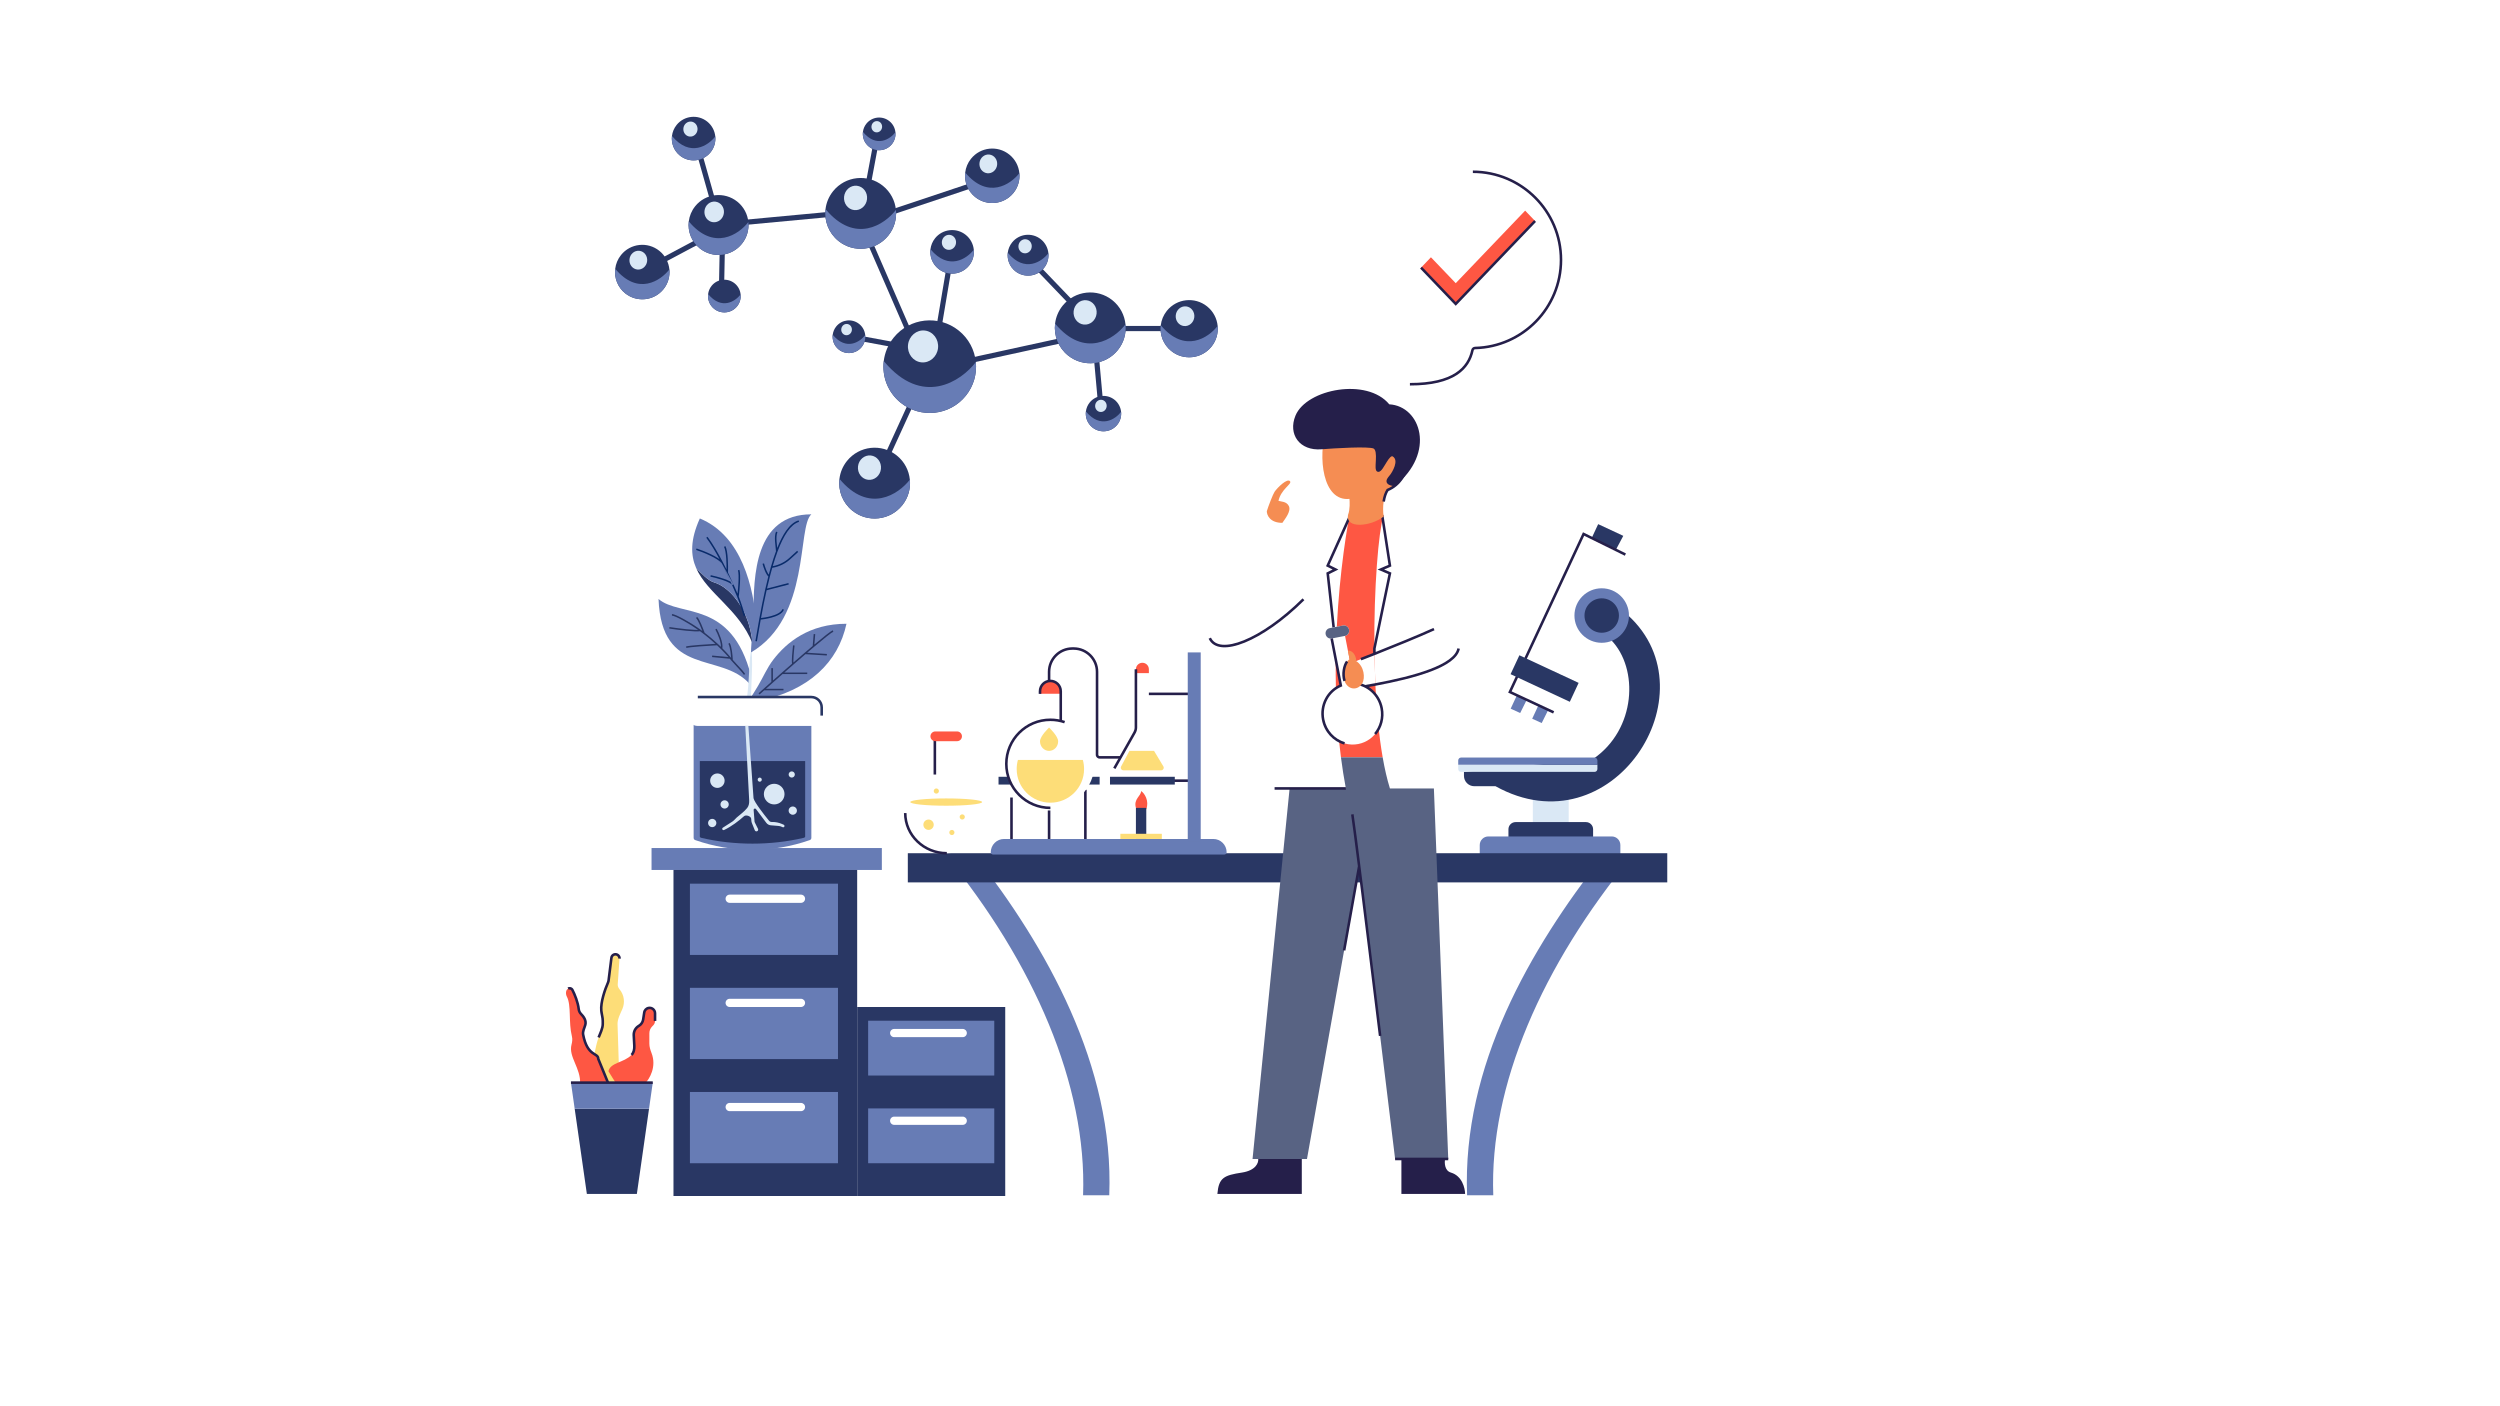 <svg xmlns="http://www.w3.org/2000/svg" xmlns:xlink="http://www.w3.org/1999/xlink" width="1920" zoomAndPan="magnify" viewBox="0 0 1440 810" height="1080" preserveAspectRatio="xMidYMid meet" version="1.0"><defs><clipPath id="d5c613eed6"><path d="M 544 492 L 640 492 L 640 688.906 L 544 688.906 Z M 544 492 " clip-rule="nonzero"/></clipPath><clipPath id="5298064bed"><path d="M 844 493 L 940 493 L 940 688.906 L 844 688.906 Z M 844 493 " clip-rule="nonzero"/></clipPath><clipPath id="343e2037f8"><path d="M 387 501 L 494 501 L 494 688.906 L 387 688.906 Z M 387 501 " clip-rule="nonzero"/></clipPath><clipPath id="2e9741eb27"><path d="M 493 580 L 580 580 L 580 688.906 L 493 688.906 Z M 493 580 " clip-rule="nonzero"/></clipPath></defs><rect x="-144" width="1728" fill="#ffffff" y="-81" height="972" fill-opacity="1"/><rect x="-144" width="1728" fill="#ffffff" y="-81" height="972" fill-opacity="1"/><path fill="#293764" d="M 916.105 311.426 L 930.094 317.879 L 935.012 308.652 L 920.547 301.906 Z M 916.105 311.426 " fill-opacity="1" fill-rule="nonzero"/><path fill="#ffffff" d="M 912.145 307.586 L 936.219 319.438 L 894.895 410.32 L 869.695 398.59 Z M 912.145 307.586 " fill-opacity="1" fill-rule="nonzero"/><path fill="#dae8f5" d="M 882.91 455.348 L 903.574 455.348 L 903.574 475.18 L 882.91 475.18 Z M 882.91 455.348 " fill-opacity="1" fill-rule="nonzero"/><path fill="#293764" d="M 868.863 477.656 C 868.863 475.375 870.711 473.523 872.996 473.523 L 913.492 473.523 C 915.773 473.523 917.625 475.375 917.625 477.656 L 917.625 486.746 L 868.863 486.746 Z M 868.863 477.656 " fill-opacity="1" fill-rule="nonzero"/><path fill="#293764" d="M 843.242 446.898 L 843.242 444.609 L 917.625 437.172 C 942.422 420.234 944.074 385.121 927.957 368.598 L 937.875 354.551 C 987.051 399.578 928.371 490.051 861.422 452.867 L 849.211 452.867 C 845.914 452.867 843.242 450.199 843.242 446.898 Z M 843.242 446.898 " fill-opacity="1" fill-rule="nonzero"/><path fill="#677cb5" d="M 852.332 486.746 C 852.332 484.008 854.551 481.789 857.293 481.789 L 928.367 481.789 C 931.109 481.789 933.328 484.008 933.328 486.746 L 933.328 492.531 L 852.332 492.531 Z M 852.332 486.746 " fill-opacity="1" fill-rule="nonzero"/><path fill="#dae8f5" d="M 841.59 444.609 L 918.449 444.609 C 919.363 444.609 920.105 443.871 920.105 442.957 L 920.105 440.477 L 839.934 440.477 L 839.934 442.957 C 839.934 443.871 840.676 444.609 841.59 444.609 Z M 841.59 444.609 " fill-opacity="1" fill-rule="nonzero"/><path fill="#677cb5" d="M 938.285 354.551 C 938.285 363.223 931.254 370.25 922.582 370.25 C 913.91 370.25 906.879 363.223 906.879 354.551 C 906.879 345.883 913.91 338.855 922.582 338.855 C 931.254 338.855 938.285 345.883 938.285 354.551 Z M 938.285 354.551 " fill-opacity="1" fill-rule="nonzero"/><path fill="#293764" d="M 932.504 354.551 C 932.504 360.027 928.062 364.465 922.582 364.465 C 917.105 364.465 912.664 360.027 912.664 354.551 C 912.664 349.074 917.105 344.637 922.582 344.637 C 928.062 344.637 932.504 349.074 932.504 354.551 Z M 932.504 354.551 " fill-opacity="1" fill-rule="nonzero"/><path fill="#677cb5" d="M 870.145 408.195 L 875.625 410.695 L 879.398 403.117 L 873.742 400.477 Z M 870.145 408.195 " fill-opacity="1" fill-rule="nonzero"/><path fill="#677cb5" d="M 882.543 413.977 L 888.02 416.477 L 891.797 408.898 L 886.141 406.262 Z M 882.543 413.977 " fill-opacity="1" fill-rule="nonzero"/><path fill="#677cb5" d="M 918.449 436.348 L 841.59 436.348 C 840.676 436.348 839.934 437.086 839.934 438 L 839.934 440.477 L 920.105 440.477 L 920.105 438 C 920.105 437.086 919.363 436.348 918.449 436.348 Z M 918.449 436.348 " fill-opacity="1" fill-rule="nonzero"/><path fill="#251f4a" d="M 911.789 306.578 L 936.551 318.77 L 935.891 320.109 L 912.5 308.59 L 870.688 398.23 L 895.211 409.645 L 894.582 410.996 L 868.703 398.953 Z M 911.789 306.578 " fill-opacity="1" fill-rule="evenodd"/><path fill="#293764" d="M 875.168 377.434 L 909.293 393.34 L 904.215 404.234 L 870.09 388.324 Z M 875.168 377.434 " fill-opacity="1" fill-rule="nonzero"/><g clip-path="url(#d5c613eed6)"><path fill="#677cb5" d="M 623.852 688.461 C 626.172 625.102 595.422 554.449 544.367 492.215 L 561.191 492.215 C 602.383 544.918 641.836 613.887 638.934 688.461 Z M 623.852 688.461 " fill-opacity="1" fill-rule="nonzero"/></g><g clip-path="url(#5298064bed)"><path fill="#677cb5" d="M 860.125 688.461 C 857.805 625.102 888.555 555.941 939.605 493.707 L 922.781 493.707 C 881.594 546.41 842.141 613.887 845.043 688.461 Z M 860.125 688.461 " fill-opacity="1" fill-rule="nonzero"/></g><path fill="#293764" d="M 522.902 491.453 L 960.344 491.453 L 960.344 508.258 L 522.902 508.258 Z M 522.902 491.453 " fill-opacity="1" fill-rule="nonzero"/><path fill="#fddd78" d="M 344.809 597.562 C 342.883 602.574 341.109 612.789 340.648 626.211 L 356.855 626.211 L 355.703 589.805 C 355.703 586.75 357.312 583.945 358.508 581.129 C 360.02 577.57 359.648 573.18 356.855 569.832 C 356.184 569.023 355.742 568.023 355.816 566.977 L 356.836 552.164 C 356.93 550.812 355.855 549.66 354.5 549.66 C 353.316 549.66 352.32 550.543 352.172 551.715 L 350.535 564.812 C 350.488 565.176 350.387 565.531 350.238 565.867 C 348.453 569.93 345.895 577.332 346.344 582.141 C 346.527 584.094 347.191 586.031 347.191 587.996 L 347.191 589.859 C 347.191 592.355 345.703 595.234 344.809 597.562 Z M 344.809 597.562 " fill-opacity="1" fill-rule="nonzero"/><path fill="#251f4a" d="M 351.434 551.621 C 351.625 550.074 352.941 548.914 354.5 548.914 C 356.289 548.914 357.707 550.43 357.582 552.219 L 356.094 552.113 C 356.156 551.191 355.426 550.406 354.5 550.406 C 353.695 550.406 353.016 551.008 352.914 551.809 L 351.277 564.906 C 351.223 565.348 351.098 565.77 350.926 566.168 C 350.043 568.172 348.969 571.004 348.176 573.922 C 347.375 576.855 346.875 579.805 347.09 582.07 C 347.164 582.848 347.316 583.621 347.477 584.438 C 347.508 584.598 347.539 584.758 347.57 584.922 C 347.762 585.898 347.941 586.934 347.941 587.996 L 347.941 589.859 C 347.941 591.242 347.531 592.684 347.039 594.031 C 346.789 594.707 346.516 595.379 346.25 596.016 C 346.211 596.102 346.176 596.188 346.141 596.273 C 345.91 596.82 345.695 597.336 345.508 597.828 L 344.113 597.297 C 344.309 596.781 344.535 596.238 344.762 595.695 C 344.801 595.609 344.836 595.523 344.871 595.441 C 345.137 594.805 345.398 594.16 345.637 593.516 C 346.113 592.219 346.449 590.973 346.449 589.859 L 346.449 587.996 C 346.449 587.09 346.293 586.176 346.105 585.203 C 346.078 585.055 346.047 584.902 346.016 584.75 C 345.855 583.93 345.684 583.07 345.602 582.211 C 345.363 579.668 345.922 576.512 346.734 573.527 C 347.551 570.527 348.652 567.625 349.559 565.57 C 349.68 565.293 349.758 565.008 349.793 564.723 Z M 351.434 551.621 " fill-opacity="1" fill-rule="evenodd"/><path fill="#293764" d="M 338.031 687.711 L 366.828 687.711 L 373.84 638.641 L 331.016 638.641 Z M 338.031 687.711 " fill-opacity="1" fill-rule="nonzero"/><path fill="#fe5743" d="M 329.188 601.727 C 327.332 608.707 334.691 615.418 334.102 624.25 L 350.465 624.25 L 344.574 609.855 C 344.574 606.199 338.336 608.781 335.891 595.965 C 335.52 594.027 336.625 592.164 337.148 590.266 C 337.781 587.969 336.316 585.684 334.762 584.148 C 333.988 583.387 333.469 582.383 333.348 581.305 C 332.91 577.336 331.113 572.969 329.727 570.227 C 329.266 569.316 328.16 568.988 327.25 569.445 C 325.797 570.172 325.727 572.574 326.488 574.008 C 329.184 579.059 327.371 588.781 329.422 596.957 C 329.816 598.52 329.605 600.172 329.188 601.727 Z M 329.188 601.727 " fill-opacity="1" fill-rule="nonzero"/><path fill="#251f4a" d="M 326.914 568.777 C 328.168 568.148 329.734 568.59 330.391 569.887 C 331.793 572.66 333.637 577.121 334.09 581.223 C 334.191 582.117 334.625 582.965 335.285 583.617 C 336.875 585.188 338.617 587.746 337.867 590.461 C 337.727 590.969 337.551 591.465 337.379 591.938 C 337.355 592.004 337.332 592.066 337.312 592.133 C 337.16 592.543 337.02 592.93 336.898 593.324 C 336.613 594.227 336.473 595.035 336.625 595.824 C 337.82 602.09 339.91 604.469 341.602 605.75 C 342.039 606.082 342.461 606.348 342.863 606.598 C 342.906 606.625 342.949 606.648 342.988 606.676 C 343.344 606.891 343.703 607.113 344.012 607.352 C 344.367 607.617 344.707 607.938 344.949 608.359 C 345.176 608.754 345.297 609.195 345.32 609.699 L 351.156 623.965 L 349.773 624.531 L 343.828 610 L 343.828 609.855 C 343.828 609.512 343.758 609.281 343.656 609.105 C 343.547 608.922 343.379 608.742 343.109 608.539 C 342.863 608.352 342.566 608.168 342.199 607.941 C 342.16 607.918 342.121 607.891 342.078 607.867 C 341.668 607.613 341.195 607.316 340.699 606.941 C 338.66 605.395 336.41 602.656 335.156 596.105 C 334.938 594.957 335.164 593.867 335.473 592.879 C 335.605 592.449 335.762 592.027 335.91 591.617 C 335.934 591.555 335.953 591.492 335.977 591.43 C 336.148 590.957 336.305 590.512 336.43 590.066 C 336.945 588.191 335.758 586.184 334.238 584.68 C 333.355 583.809 332.746 582.652 332.605 581.387 C 332.184 577.547 330.434 573.273 329.059 570.562 C 328.797 570.043 328.148 569.828 327.582 570.109 Z M 326.914 568.777 " fill-opacity="1" fill-rule="evenodd"/><path fill="#fe5743" d="M 375.273 606.523 C 378.352 614.422 374.168 621.488 371.41 624.25 L 358.676 630.254 L 350.465 617.051 C 351.605 611.914 359.227 612.254 363.762 607.645 C 365.117 606.262 365.465 604.25 365.363 602.32 L 365.047 596.309 C 364.934 594.172 365.992 592.141 367.809 591.004 L 368.121 590.809 C 369.375 590.023 370.23 588.73 370.457 587.262 L 371.086 583.18 C 371.281 581.906 372.238 580.883 373.496 580.602 C 375.449 580.168 377.301 581.656 377.301 583.652 L 377.301 588.043 C 377.301 589.02 376.91 589.961 376.219 590.652 L 375.664 591.207 C 374.617 592.254 374.027 593.676 374.027 595.156 L 374.027 601.121 C 374.027 602.984 374.598 604.785 375.273 606.523 Z M 375.273 606.523 " fill-opacity="1" fill-rule="nonzero"/><path fill="#251f4a" d="M 373.332 579.875 C 375.754 579.336 378.047 581.176 378.047 583.652 L 378.047 588.043 L 376.555 588.043 L 376.555 583.652 C 376.555 582.133 375.145 581 373.656 581.332 C 372.699 581.543 371.973 582.324 371.82 583.293 L 371.191 587.379 C 370.934 589.059 369.957 590.543 368.516 591.441 L 368.203 591.637 C 366.617 592.629 365.695 594.402 365.793 596.273 L 366.109 602.281 C 366.215 604.297 365.863 606.566 364.293 608.168 L 363.227 607.121 C 364.367 605.961 364.715 604.207 364.617 602.359 L 364.301 596.348 C 364.176 593.938 365.367 591.648 367.414 590.371 L 367.723 590.176 L 368.121 590.809 L 367.723 590.176 C 368.797 589.508 369.523 588.402 369.719 587.152 L 370.348 583.066 C 370.59 581.488 371.777 580.219 373.332 579.875 Z M 373.332 579.875 " fill-opacity="1" fill-rule="evenodd"/><path fill="#677cb5" d="M 375.992 623.594 L 328.867 623.594 L 331.016 638.641 L 373.84 638.641 Z M 375.992 623.594 " fill-opacity="1" fill-rule="nonzero"/><path fill="#251f4a" d="M 328.867 622.848 L 375.992 622.848 L 375.992 624.34 L 328.867 624.34 Z M 328.867 622.848 " fill-opacity="1" fill-rule="evenodd"/><path fill="#677cb5" d="M 375.289 488.469 L 507.945 488.469 L 507.945 501.098 L 375.289 501.098 Z M 375.289 488.469 " fill-opacity="1" fill-rule="nonzero"/><g clip-path="url(#343e2037f8)"><path fill="#293764" d="M 387.922 688.965 L 493.73 688.965 L 493.73 501.098 L 387.922 501.098 Z M 387.922 688.965 " fill-opacity="1" fill-rule="nonzero"/></g><g clip-path="url(#2e9741eb27)"><path fill="#293764" d="M 493.73 580.035 L 579.012 580.035 L 579.012 688.965 L 493.73 688.965 Z M 493.73 580.035 " fill-opacity="1" fill-rule="nonzero"/></g><path fill="#677cb5" d="M 500.047 638.449 L 572.695 638.449 L 572.695 670.02 L 500.047 670.02 Z M 500.047 638.449 " fill-opacity="1" fill-rule="nonzero"/><path fill="#ffffff" d="M 556.902 645.551 C 556.902 646.863 555.84 647.922 554.531 647.922 L 515.051 647.922 C 513.742 647.922 512.684 646.863 512.684 645.551 C 512.684 644.246 513.742 643.184 515.051 643.184 L 554.531 643.184 C 555.84 643.184 556.902 644.246 556.902 645.551 Z M 556.902 645.551 " fill-opacity="1" fill-rule="nonzero"/><path fill="#677cb5" d="M 500.047 587.93 L 572.695 587.93 L 572.695 619.504 L 500.047 619.504 Z M 500.047 587.93 " fill-opacity="1" fill-rule="nonzero"/><path fill="#ffffff" d="M 556.902 595.035 C 556.902 596.34 555.84 597.402 554.531 597.402 L 515.051 597.402 C 513.742 597.402 512.684 596.34 512.684 595.035 C 512.684 593.727 513.742 592.664 515.051 592.664 L 554.531 592.664 C 555.84 592.664 556.902 593.727 556.902 595.035 Z M 556.902 595.035 " fill-opacity="1" fill-rule="nonzero"/><path fill="#677cb5" d="M 397.398 550.039 L 482.676 550.039 L 482.676 508.992 L 397.398 508.992 Z M 397.398 550.039 " fill-opacity="1" fill-rule="nonzero"/><path fill="#677cb5" d="M 397.398 610.031 L 482.676 610.031 L 482.676 568.988 L 397.398 568.988 Z M 397.398 610.031 " fill-opacity="1" fill-rule="nonzero"/><path fill="#677cb5" d="M 397.398 670.02 L 482.676 670.02 L 482.676 628.977 L 397.398 628.977 Z M 397.398 670.02 " fill-opacity="1" fill-rule="nonzero"/><path fill="#ffffff" d="M 417.93 637.66 C 417.93 638.965 418.988 640.027 420.297 640.027 L 461.355 640.027 C 462.664 640.027 463.727 638.965 463.727 637.66 C 463.727 636.352 462.664 635.289 461.355 635.289 L 420.297 635.289 C 418.988 635.289 417.93 636.352 417.93 637.66 Z M 417.93 637.66 " fill-opacity="1" fill-rule="nonzero"/><path fill="#ffffff" d="M 417.93 577.668 C 417.93 578.973 418.988 580.035 420.297 580.035 L 461.355 580.035 C 462.664 580.035 463.727 578.973 463.727 577.668 C 463.727 576.359 462.664 575.297 461.355 575.297 L 420.297 575.297 C 418.988 575.297 417.93 576.359 417.93 577.668 Z M 417.93 577.668 " fill-opacity="1" fill-rule="nonzero"/><path fill="#ffffff" d="M 417.93 517.676 C 417.93 518.984 418.988 520.043 420.297 520.043 L 461.355 520.043 C 462.664 520.043 463.727 518.984 463.727 517.676 C 463.727 516.367 462.664 515.309 461.355 515.309 L 420.297 515.309 C 418.988 515.309 417.93 516.367 417.93 517.676 Z M 417.93 517.676 " fill-opacity="1" fill-rule="nonzero"/><path fill="#251f4a" d="M 687.129 400.414 L 660.258 400.414 L 660.258 398.922 L 687.129 398.922 Z M 684.891 450.414 L 675.188 450.414 L 675.188 448.918 L 684.891 448.918 Z M 684.891 450.414 " fill-opacity="1" fill-rule="evenodd"/><path fill="#ffffff" d="M 654.285 418.996 L 654.285 385.492 C 654.285 383.43 655.953 381.758 658.016 381.758 C 660.078 381.758 661.75 383.43 661.75 385.492 L 661.75 418.996 C 661.75 420.023 662.016 421.035 662.52 421.93 L 674.18 442.578 C 675.328 444.566 673.891 447.055 671.594 447.055 L 644.441 447.055 C 642.141 447.055 640.703 444.566 641.855 442.578 L 653.512 421.93 C 654.02 421.035 654.285 420.023 654.285 418.996 Z M 654.285 418.996 " fill-opacity="1" fill-rule="nonzero"/><path fill="#fe5743" d="M 654.285 385.492 L 654.285 387.73 L 661.75 387.73 L 661.75 385.492 C 661.75 383.43 660.078 381.758 658.016 381.758 C 655.953 381.758 654.285 383.43 654.285 385.492 Z M 654.285 385.492 " fill-opacity="1" fill-rule="nonzero"/><path fill="#fe5743" d="M 599.043 398.176 L 599.043 399.668 L 610.988 399.668 L 610.988 398.176 C 610.988 394.879 608.312 392.207 605.016 392.207 C 601.719 392.207 599.043 394.879 599.043 398.176 Z M 599.043 398.176 " fill-opacity="1" fill-rule="nonzero"/><path fill="#ffffff" d="M 599.043 399.668 L 599.043 416.086 L 610.988 416.086 L 610.988 399.668 Z M 599.043 399.668 " fill-opacity="1" fill-rule="nonzero"/><path fill="#251f4a" d="M 624.426 486.23 L 624.426 454.891 L 625.918 454.891 L 625.918 486.23 Z M 581.875 486.23 L 581.875 459.367 L 583.367 459.367 L 583.367 486.23 Z M 603.523 483.992 L 603.523 466.828 L 605.016 466.828 L 605.016 483.992 Z M 603.523 483.992 " fill-opacity="1" fill-rule="evenodd"/><path fill="#fe5743" d="M 657.273 455.637 C 657.273 458.621 652.793 460.113 654.285 465.336 L 660.258 466.082 C 662.047 461.309 659.262 456.879 657.273 455.637 Z M 657.273 455.637 " fill-opacity="1" fill-rule="nonzero"/><path fill="#fddd78" d="M 664.734 432.504 L 650.551 432.504 L 645.75 441.5 C 645.219 442.496 645.941 443.695 647.066 443.695 L 668.816 443.695 C 669.977 443.695 670.695 442.43 670.098 441.438 Z M 664.734 432.504 " fill-opacity="1" fill-rule="nonzero"/><path fill="#677cb5" d="M 570.68 490.922 C 570.68 486.684 574.117 483.246 578.355 483.246 L 698.859 483.246 C 703.102 483.246 706.539 486.684 706.539 490.922 C 706.539 491.629 705.965 492.199 705.258 492.199 L 571.957 492.199 C 571.25 492.199 570.68 491.629 570.68 490.922 Z M 570.68 490.922 " fill-opacity="1" fill-rule="nonzero"/><path fill="#677cb5" d="M 684.145 375.789 L 691.609 375.789 L 691.609 484.738 L 684.145 484.738 Z M 684.145 375.789 " fill-opacity="1" fill-rule="nonzero"/><path fill="#293764" d="M 575.156 447.426 L 633.383 447.426 L 633.383 451.906 L 575.156 451.906 Z M 575.156 447.426 " fill-opacity="1" fill-rule="nonzero"/><path fill="#293764" d="M 676.68 447.426 L 639.355 447.426 L 639.355 451.906 L 676.68 451.906 Z M 676.68 447.426 " fill-opacity="1" fill-rule="nonzero"/><path fill="#293764" d="M 654.285 465.336 L 660.258 465.336 L 660.258 483.246 L 654.285 483.246 Z M 654.285 465.336 " fill-opacity="1" fill-rule="nonzero"/><path fill="#fddd78" d="M 645.328 480.262 L 669.215 480.262 L 669.215 483.246 L 645.328 483.246 Z M 645.328 480.262 " fill-opacity="1" fill-rule="nonzero"/><path fill="#251f4a" d="M 598.297 398.176 C 598.297 394.469 601.305 391.461 605.016 391.461 C 608.727 391.461 611.734 394.469 611.734 398.176 L 611.734 416.086 L 610.242 416.086 L 610.242 398.176 C 610.242 395.293 607.902 392.953 605.016 392.953 C 602.129 392.953 599.793 395.293 599.793 398.176 L 599.793 399.668 L 598.297 399.668 Z M 598.297 398.176 " fill-opacity="1" fill-rule="evenodd"/><path fill="#ffffff" d="M 630.398 439.965 C 630.398 453.977 619.035 465.336 605.016 465.336 C 591 465.336 579.637 453.977 579.637 439.965 C 579.637 425.953 591 414.594 605.016 414.594 C 619.035 414.594 630.398 425.953 630.398 439.965 Z M 630.398 439.965 " fill-opacity="1" fill-rule="nonzero"/><path fill="#251f4a" d="M 605.016 415.34 C 591.41 415.34 580.383 426.363 580.383 439.965 C 580.383 453.566 591.41 464.59 605.016 464.59 L 605.016 466.082 C 590.586 466.082 578.891 454.391 578.891 439.965 C 578.891 425.539 590.586 413.848 605.016 413.848 C 607.973 413.848 610.816 414.34 613.469 415.242 L 612.984 416.656 C 610.488 415.805 607.809 415.34 605.016 415.34 Z M 605.016 415.34 " fill-opacity="1" fill-rule="evenodd"/><path fill="#fddd78" d="M 605.016 462.352 C 615.734 462.352 624.426 453.664 624.426 442.949 C 624.426 441.141 624.176 439.391 623.715 437.727 L 586.32 437.727 C 585.855 439.391 585.609 441.141 585.609 442.949 C 585.609 453.664 594.297 462.352 605.016 462.352 Z M 605.016 462.352 " fill-opacity="1" fill-rule="nonzero"/><path fill="#fddd78" d="M 609.496 427.008 C 609.496 430.043 607.156 432.504 604.27 432.504 C 601.383 432.504 599.043 430.043 599.043 427.008 C 599.043 423.973 604.27 419.07 604.27 419.07 C 604.27 419.07 609.496 423.973 609.496 427.008 Z M 609.496 427.008 " fill-opacity="1" fill-rule="nonzero"/><path fill="#251f4a" d="M 617.707 374.297 C 610.699 374.297 605.016 379.977 605.016 386.984 L 605.016 392.207 L 603.523 392.207 L 603.523 386.984 C 603.523 379.152 609.875 372.805 617.707 372.805 L 618.453 372.805 C 626.285 372.805 632.637 379.152 632.637 386.984 L 632.637 434.742 C 632.637 435.152 632.973 435.488 633.383 435.488 L 645.328 435.488 L 645.328 436.98 L 633.383 436.98 C 632.148 436.98 631.145 435.977 631.145 434.742 L 631.145 386.984 C 631.145 379.977 625.461 374.297 618.453 374.297 Z M 617.707 374.297 " fill-opacity="1" fill-rule="evenodd"/><path fill="#251f4a" d="M 655.031 385.492 L 655.031 418.996 C 655.031 420.152 654.73 421.289 654.164 422.297 L 642.504 442.945 L 641.203 442.211 L 652.863 421.562 C 653.305 420.777 653.539 419.895 653.539 418.996 L 653.539 385.492 Z M 655.031 385.492 " fill-opacity="1" fill-rule="evenodd"/><path fill="#ffffff" d="M 849.641 200.453 C 877.086 199.781 899.133 177.316 899.133 149.703 C 899.133 121.668 876.406 98.938 848.371 98.938 C 820.336 98.938 797.609 121.668 797.609 149.703 C 797.609 172.449 812.566 191.699 833.18 198.156 C 833.613 198.293 833.977 198.617 834.121 199.047 C 837.773 209.828 822.77 216.879 812.113 221.32 C 837.395 221.32 845.91 212.094 848.133 201.711 C 848.285 201 848.91 200.473 849.641 200.453 Z M 849.641 200.453 " fill-opacity="1" fill-rule="nonzero"/><path fill="#251f4a" d="M 898.387 149.703 C 898.387 122.078 875.992 99.684 848.371 99.684 L 848.371 98.191 C 876.816 98.191 899.879 121.254 899.879 149.703 C 899.879 177.723 877.508 200.516 849.656 201.199 C 849.281 201.211 848.945 201.484 848.863 201.867 C 847.715 207.223 844.934 212.309 839.176 216.035 C 833.441 219.746 824.832 222.066 812.113 222.066 L 812.113 220.574 C 824.676 220.574 832.965 218.281 838.363 214.781 C 843.738 211.301 846.324 206.586 847.406 201.555 C 847.629 200.512 848.539 199.734 849.621 199.707 C 876.664 199.047 898.387 176.91 898.387 149.703 Z M 898.387 149.703 " fill-opacity="1" fill-rule="evenodd"/><path fill="#fe5743" d="M 824.223 148.191 L 818.512 154.16 L 838.504 175.055 L 884.203 127.297 L 878.488 121.324 L 838.504 163.113 Z M 824.223 148.191 " fill-opacity="1" fill-rule="nonzero"/><path fill="#251f4a" d="M 838.504 173.977 L 883.664 126.781 L 884.742 127.812 L 838.504 176.133 L 817.973 154.676 L 819.051 153.645 Z M 838.504 173.977 " fill-opacity="1" fill-rule="evenodd"/><path fill="#293764" d="M 411.43 335.504 C 419.758 337.879 431.656 350.367 433.441 370.586 C 425.531 350.812 407.359 341.824 400.973 327.176 C 403.863 330.148 407.863 334.484 411.43 335.504 Z M 411.43 335.504 " fill-opacity="1" fill-rule="nonzero"/><path fill="#677cb5" d="M 487.57 359.285 C 482.812 381.285 466.156 397.938 436.414 403.883 L 432.25 402.098 C 433.414 400.309 435.129 397.586 436.703 394.918 C 439.609 390 441.883 384.598 445.355 380.059 C 453.059 369.988 466.105 359.285 487.57 359.285 Z M 487.57 359.285 " fill-opacity="1" fill-rule="nonzero"/><path fill="#677cb5" d="M 379.309 345.016 C 381.094 390.207 415 375.344 431.652 393.777 L 432.578 389.223 C 421.277 345.223 391.801 355.719 379.309 345.016 Z M 379.309 345.016 " fill-opacity="1" fill-rule="nonzero"/><path fill="#dae8f5" d="M 432.844 403.883 C 431.895 401.98 434.035 383.664 432.844 374.746 C 431.418 375.625 431.656 396.746 429.871 403.289 Z M 432.844 403.883 " fill-opacity="1" fill-rule="nonzero"/><path fill="#677cb5" d="M 435.816 359.883 C 434.035 338.473 427.492 308.742 403.105 298.633 C 397.523 310.984 397.754 319.797 400.969 327.176 C 403.863 330.148 407.859 334.48 411.43 335.5 C 419.758 337.879 431.652 350.367 433.441 370.582 Z M 435.816 359.883 " fill-opacity="1" fill-rule="nonzero"/><path fill="#293764" d="M 476.156 366.609 C 474.199 368.148 471.684 370.227 468.824 372.641 C 467.578 373.691 466.266 374.809 464.906 375.969 L 476.297 376.676 L 476.242 377.57 L 463.93 376.805 C 461.695 378.727 459.352 380.75 456.984 382.812 C 455.246 384.328 453.496 385.859 451.762 387.379 L 464.969 387.379 L 464.969 388.273 L 450.742 388.273 C 448.797 389.988 446.879 391.68 445.039 393.305 C 443.699 394.492 442.402 395.645 441.16 396.746 L 451.285 396.746 L 451.285 397.641 L 440.152 397.641 C 439.23 398.461 438.348 399.254 437.504 400.004 L 436.906 399.336 C 437.789 398.551 438.715 397.723 439.684 396.859 C 441.141 395.562 442.688 394.191 444.293 392.77 L 444.293 384.855 L 445.191 384.855 L 445.191 391.977 C 446.84 390.516 448.547 389.012 450.277 387.492 C 452.234 385.773 454.223 384.031 456.195 382.312 C 456.117 381.883 456.09 381.281 456.094 380.617 C 456.094 379.766 456.145 378.742 456.215 377.676 C 456.363 375.539 456.609 373.211 456.789 371.719 L 457.68 371.828 C 457.496 373.309 457.254 375.621 457.109 377.734 C 457.039 378.793 456.992 379.797 456.988 380.621 C 456.988 381 456.996 381.328 457.016 381.602 C 459.223 379.68 461.398 377.797 463.484 376.008 C 465.09 374.633 466.641 373.309 468.105 372.074 L 468.684 365.195 L 469.578 365.27 L 469.074 371.262 C 471.594 369.141 473.828 367.305 475.602 365.906 C 476.582 365.133 477.43 364.488 478.105 364.008 C 478.773 363.531 479.309 363.188 479.66 363.035 L 480.016 363.859 C 479.762 363.969 479.301 364.254 478.625 364.734 C 477.965 365.207 477.133 365.84 476.156 366.609 Z M 476.156 366.609 " fill-opacity="1" fill-rule="evenodd"/><path fill="#677cb5" d="M 399.535 409.832 L 467.344 409.832 L 467.344 482.633 C 467.344 483.191 466.992 483.688 466.469 483.875 C 445.09 491.371 421.793 491.371 400.41 483.875 C 399.887 483.688 399.535 483.191 399.535 482.633 Z M 399.535 409.832 " fill-opacity="1" fill-rule="nonzero"/><path fill="#ffffff" d="M 395.965 407.473 C 395.965 404.176 398.641 401.504 401.938 401.504 L 467.324 401.504 C 470.621 401.504 473.293 404.176 473.293 407.473 L 473.293 412.184 C 473.293 415.484 470.621 418.152 467.324 418.152 L 401.938 418.152 C 398.641 418.152 395.965 415.484 395.965 412.184 Z M 395.965 407.473 " fill-opacity="1" fill-rule="nonzero"/><path fill="#293764" d="M 467.324 402.25 L 401.938 402.25 L 401.938 400.758 L 467.324 400.758 C 471.031 400.758 474.043 403.766 474.043 407.473 L 474.043 412.184 L 472.547 412.184 L 472.547 407.473 C 472.547 404.59 470.207 402.25 467.324 402.25 Z M 467.324 402.25 " fill-opacity="1" fill-rule="evenodd"/><path fill="#293764" d="M 403.102 438.375 L 463.777 438.375 L 463.777 481.848 C 463.777 482.18 463.461 482.477 462.988 482.586 C 443.859 487.062 423.016 487.062 403.887 482.586 C 403.418 482.477 403.102 482.18 403.102 481.848 Z M 403.102 438.375 " fill-opacity="1" fill-rule="nonzero"/><path fill="#dae8f5" d="M 451.883 457.402 C 451.883 460.688 449.219 463.348 445.93 463.348 C 442.648 463.348 439.984 460.688 439.984 457.402 C 439.984 454.117 442.648 451.457 445.93 451.457 C 449.219 451.457 451.883 454.117 451.883 457.402 Z M 451.883 457.402 " fill-opacity="1" fill-rule="nonzero"/><path fill="#dae8f5" d="M 417.379 449.672 C 417.379 451.969 415.516 453.836 413.215 453.836 C 410.914 453.836 409.051 451.969 409.051 449.672 C 409.051 447.375 410.914 445.508 413.215 445.508 C 415.516 445.508 417.379 447.375 417.379 449.672 Z M 417.379 449.672 " fill-opacity="1" fill-rule="nonzero"/><path fill="#dae8f5" d="M 419.758 463.348 C 419.758 464.664 418.691 465.727 417.379 465.727 C 416.066 465.727 415 464.664 415 463.348 C 415 462.035 416.066 460.969 417.379 460.969 C 418.691 460.969 419.758 462.035 419.758 463.348 Z M 419.758 463.348 " fill-opacity="1" fill-rule="nonzero"/><path fill="#dae8f5" d="M 412.621 474.051 C 412.621 475.363 411.555 476.43 410.242 476.43 C 408.926 476.43 407.859 475.363 407.859 474.051 C 407.859 472.738 408.926 471.672 410.242 471.672 C 411.555 471.672 412.621 472.738 412.621 474.051 Z M 412.621 474.051 " fill-opacity="1" fill-rule="nonzero"/><path fill="#dae8f5" d="M 459.02 466.918 C 459.02 468.23 457.953 469.293 456.641 469.293 C 455.324 469.293 454.258 468.23 454.258 466.918 C 454.258 465.602 455.324 464.539 456.641 464.539 C 457.953 464.539 459.02 465.602 459.02 466.918 Z M 459.02 466.918 " fill-opacity="1" fill-rule="nonzero"/><path fill="#dae8f5" d="M 457.828 446.105 C 457.828 447.09 457.031 447.887 456.047 447.887 C 455.059 447.887 454.258 447.09 454.258 446.105 C 454.258 445.117 455.059 444.32 456.047 444.32 C 457.031 444.32 457.828 445.117 457.828 446.105 Z M 457.828 446.105 " fill-opacity="1" fill-rule="nonzero"/><path fill="#dae8f5" d="M 438.793 449.078 C 438.793 449.734 438.258 450.266 437.602 450.266 C 436.945 450.266 436.414 449.734 436.414 449.078 C 436.414 448.418 436.945 447.887 437.602 447.887 C 438.258 447.887 438.793 448.418 438.793 449.078 Z M 438.793 449.078 " fill-opacity="1" fill-rule="nonzero"/><path fill="#dae8f5" d="M 431.527 460.918 L 429.277 418.156 L 431.059 418.156 L 434.035 459.781 C 434.48 462.012 439.844 468.945 442.965 472.746 C 443.336 473.199 443.891 473.457 444.477 473.457 L 444.938 473.457 C 446.77 473.457 448.586 473.828 450.27 474.551 L 451.406 475.035 C 451.691 475.16 451.879 475.445 451.879 475.758 C 451.879 476.34 451.266 476.719 450.746 476.457 L 450.398 476.285 C 449.805 475.988 449.16 475.805 448.5 475.75 L 443.973 475.375 C 442.949 475.289 442.008 474.77 441.395 473.949 L 435.449 466.027 C 435.309 465.84 435.086 465.727 434.848 465.727 C 434.41 465.727 434.062 466.098 434.098 466.535 L 434.613 473.219 C 434.625 473.375 434.664 473.527 434.738 473.672 L 436.609 477.414 C 436.836 477.871 436.691 478.426 436.266 478.711 C 435.73 479.066 435 478.84 434.762 478.242 L 432.992 473.824 C 432.895 473.582 432.832 473.324 432.812 473.059 L 432.691 471.625 C 432.566 470.121 429.68 469.125 428.555 470.137 C 425.68 472.719 421.457 476.004 417.055 478.086 C 416.883 478.168 416.684 478.18 416.5 478.117 C 415.898 477.918 415.797 477.109 416.332 476.766 L 421.859 473.211 C 422.777 472.621 423.535 471.625 424.34 470.891 C 425.812 469.555 428.578 467.652 430.375 465.406 C 431.379 464.16 431.613 462.516 431.527 460.918 Z M 431.527 460.918 " fill-opacity="1" fill-rule="nonzero"/><path fill="#677cb5" d="M 467.344 296.254 C 459.016 303.391 467.078 355.574 432.578 375.789 C 432.578 370.566 434.035 359.883 434.035 353.934 C 434.035 331.797 434.629 296.254 467.344 296.254 Z M 467.344 296.254 " fill-opacity="1" fill-rule="nonzero"/><path fill="#092b6a" d="M 453.535 306.191 C 451.461 309.148 449.57 313.094 447.832 317.754 C 446.871 320.34 445.957 323.145 445.09 326.113 C 448.668 325.461 451.996 323.812 454.688 321.352 L 459.148 317.27 L 459.754 317.93 L 455.289 322.012 C 452.367 324.688 448.727 326.441 444.816 327.066 C 444.359 328.66 443.918 330.301 443.484 331.977 C 442.898 334.258 442.332 336.609 441.789 339.012 L 454.113 335.809 L 454.34 336.672 L 441.566 339.996 C 440.41 345.16 439.344 350.551 438.34 355.984 C 439.422 355.859 441.711 355.543 444.055 354.902 C 445.551 354.496 447.047 353.965 448.262 353.277 C 449.484 352.586 450.352 351.777 450.695 350.844 L 451.535 351.152 C 451.086 352.379 449.996 353.328 448.703 354.059 C 447.398 354.797 445.82 355.352 444.289 355.77 C 441.668 356.48 439.117 356.801 438.172 356.906 C 437.406 361.086 436.68 365.285 435.984 369.426 L 435.102 369.273 C 435.816 365.027 436.566 360.711 437.352 356.414 C 438.402 350.68 439.531 344.98 440.754 339.531 C 441.328 336.973 441.926 334.465 442.547 332.035 C 442.203 331.73 441.887 331.301 441.602 330.832 C 441.238 330.238 440.898 329.531 440.59 328.801 C 439.977 327.344 439.48 325.758 439.207 324.746 L 440.074 324.512 C 440.336 325.5 440.824 327.043 441.418 328.453 C 441.715 329.16 442.035 329.824 442.367 330.367 C 442.52 330.617 442.668 330.832 442.812 331.012 C 443.207 329.488 443.617 327.996 444.035 326.543 C 444.957 323.34 445.93 320.316 446.961 317.531 C 446.914 316.801 446.82 315.957 446.719 315.039 L 446.711 314.961 C 446.602 313.98 446.484 312.93 446.414 311.887 C 446.277 309.824 446.312 307.703 447.008 306.203 L 447.82 306.578 C 447.23 307.852 447.172 309.762 447.309 311.828 C 447.375 312.848 447.488 313.879 447.598 314.863 L 447.609 314.957 C 447.637 315.188 447.66 315.418 447.688 315.645 C 449.246 311.715 450.945 308.328 452.801 305.68 C 454.938 302.637 457.32 300.527 460 299.734 L 460.254 300.594 C 457.852 301.305 455.617 303.23 453.535 306.191 Z M 453.535 306.191 " fill-opacity="1" fill-rule="evenodd"/><path fill="#092b6a" d="M 414.426 322.082 C 411.965 317.484 409.359 313.125 406.809 309.73 L 407.523 309.191 C 410.562 313.234 413.656 318.598 416.484 324.086 C 417.164 325.402 417.828 326.723 418.473 328.039 C 418.484 326.25 418.449 324.051 418.309 321.934 C 418.211 320.465 418.062 319.039 417.852 317.816 C 417.641 316.586 417.367 315.602 417.035 314.98 L 417.824 314.559 C 418.227 315.309 418.52 316.414 418.734 317.664 C 418.953 318.93 419.102 320.387 419.203 321.871 C 419.395 324.793 419.395 327.848 419.336 329.82 C 420.457 332.164 421.516 334.457 422.477 336.605 M 422.484 336.617 C 423.344 338.539 424.129 340.348 424.82 341.969 C 425.02 340.125 425.227 337.816 425.34 335.59 C 425.414 334.102 425.445 332.656 425.402 331.414 C 425.363 330.16 425.25 329.152 425.051 328.516 L 425.906 328.25 C 426.145 329.008 426.258 330.121 426.301 331.387 C 426.34 332.66 426.309 334.133 426.234 335.633 C 426.086 338.578 425.773 341.656 425.527 343.641 C 426.211 345.293 427.086 347.898 427.812 350.168 C 428.195 351.355 428.535 352.441 428.793 353.258 C 429.043 354.059 429.215 354.605 429.266 354.734 L 428.43 355.055 C 428.371 354.906 428.18 354.297 427.906 353.426 C 427.648 352.609 427.32 351.559 426.961 350.441 C 426.211 348.117 425.328 345.477 424.656 343.875 C 423.82 341.895 422.809 339.543 421.664 336.98 C 421.383 336.352 421.09 335.703 420.789 335.047 C 420.68 334.984 420.566 334.922 420.449 334.855 C 419.48 334.332 418.25 333.832 416.945 333.375 C 414.328 332.465 411.344 331.707 409.395 331.293 L 409.211 332.168 C 411.137 332.578 414.078 333.324 416.648 334.223 C 417.938 334.672 419.117 335.152 420.023 335.645 C 420.477 335.887 420.852 336.133 421.137 336.367 C 421.422 336.602 421.59 336.812 421.664 336.98 L 422.484 336.617 C 422.484 336.617 422.48 336.617 422.484 336.617 Z M 415.703 324.523 C 415.227 323.832 414.348 323.082 413.191 322.316 C 412.035 321.551 410.629 320.789 409.152 320.082 C 406.199 318.656 402.988 317.441 400.938 316.762 L 401.219 315.914 C 403.297 316.602 406.547 317.828 409.539 319.273 C 411.039 319.992 412.48 320.773 413.688 321.57 C 413.941 321.738 414.188 321.91 414.426 322.082 M 415.703 324.523 C 416.66 326.383 417.594 328.258 418.48 330.105 C 419.289 331.793 420.062 333.449 420.789 335.047 " fill-opacity="1" fill-rule="evenodd"/><path fill="#293764" d="M 394.02 356.695 C 397.145 358.426 400.73 360.672 403.578 362.742 C 403.895 362.973 404.211 363.203 404.527 363.441 C 404.094 362.289 403.594 361.004 403.07 359.809 C 402.691 358.945 402.309 358.137 401.938 357.461 C 401.559 356.777 401.211 356.262 400.91 355.961 L 401.543 355.328 C 401.938 355.719 402.336 356.328 402.723 357.027 C 403.113 357.734 403.508 358.574 403.891 359.449 C 404.633 361.152 405.336 363.027 405.855 364.449 C 408.359 366.379 410.953 368.559 413.477 370.906 C 414.074 371.461 414.672 372.031 415.262 372.605 C 415.281 372.113 415.242 371.562 415.148 370.961 C 414.996 370 414.715 368.953 414.363 367.914 C 413.66 365.828 412.699 363.801 412.031 362.574 L 412.816 362.145 C 413.508 363.406 414.492 365.484 415.211 367.629 C 415.574 368.699 415.871 369.797 416.031 370.824 C 416.176 371.746 416.215 372.633 416.07 373.406 C 417.789 375.125 419.441 376.91 420.977 378.738 C 421.031 378.801 421.086 378.863 421.137 378.926 C 421.059 377.824 420.934 376.504 420.742 375.223 C 420.605 374.289 420.43 373.383 420.223 372.605 C 420.012 371.82 419.773 371.203 419.516 370.816 L 420.262 370.32 C 420.602 370.828 420.871 371.562 421.09 372.375 C 421.309 373.195 421.488 374.137 421.629 375.09 C 421.902 376.926 422.047 378.84 422.098 380.102 C 422.707 380.84 423.672 381.871 424.723 382.988 C 425.051 383.336 425.387 383.695 425.723 384.055 C 427.16 385.598 428.602 387.195 429.23 388.246 L 428.461 388.707 C 427.891 387.758 426.527 386.234 425.066 384.664 C 424.742 384.316 424.41 383.965 424.09 383.625 C 422.98 382.441 421.93 381.324 421.309 380.551 C 421.016 380.184 420.715 379.816 420.41 379.453 L 410.141 378.477 L 410.227 377.586 L 419.574 378.473 C 418.215 376.902 416.762 375.359 415.266 373.871 C 414.523 373.129 413.766 372.402 413.004 371.691 C 410.391 371.828 406.473 372.07 402.961 372.344 C 401.16 372.488 399.473 372.641 398.125 372.793 C 396.758 372.949 395.789 373.102 395.395 373.23 L 395.113 372.383 C 395.613 372.215 396.684 372.055 398.023 371.902 C 399.387 371.746 401.086 371.594 402.891 371.453 C 406.039 371.203 409.516 370.988 412.086 370.844 C 409.797 368.758 407.465 366.812 405.207 365.078 C 404.535 364.562 403.867 364.062 403.211 363.586 C 402.5 363.711 401.414 363.723 400.148 363.676 C 398.734 363.621 397.039 363.484 395.273 363.309 C 391.746 362.953 387.926 362.43 385.484 362.055 L 385.617 361.172 C 388.051 361.543 391.855 362.062 395.363 362.418 C 397.121 362.594 398.793 362.73 400.184 362.781 C 400.93 362.809 401.578 362.812 402.105 362.793 C 399.465 360.941 396.344 359.004 393.586 357.477 C 392.039 356.617 390.609 355.891 389.449 355.379 C 388.871 355.125 388.363 354.926 387.945 354.793 C 387.52 354.656 387.219 354.598 387.043 354.598 L 387.043 353.703 C 387.363 353.703 387.773 353.797 388.219 353.941 C 388.676 354.086 389.215 354.297 389.812 354.562 C 391.004 355.086 392.457 355.828 394.02 356.695 Z M 394.02 356.695 " fill-opacity="1" fill-rule="evenodd"/><path fill="#ffffff" d="M 545.371 491.453 C 558.605 491.453 569.332 481.09 569.332 468.309 C 569.332 457.586 561.785 448.566 551.543 445.934 L 551.543 425.078 L 538.473 425.078 L 538.473 446.133 C 528.602 448.996 521.41 457.84 521.41 468.309 C 521.41 481.09 532.137 491.453 545.371 491.453 Z M 545.371 491.453 " fill-opacity="1" fill-rule="nonzero"/><path fill="#251f4a" d="M 537.727 446.133 L 537.727 425.078 L 539.219 425.078 L 539.219 446.133 Z M 522.156 468.309 C 522.156 480.656 532.527 490.707 545.371 490.707 L 545.371 492.199 C 531.75 492.199 520.664 481.527 520.664 468.309 Z M 522.156 468.309 " fill-opacity="1" fill-rule="evenodd"/><path fill="#fe5743" d="M 535.934 424.113 C 535.934 422.566 537.188 421.309 538.742 421.309 L 551.277 421.309 C 552.828 421.309 554.086 422.566 554.086 424.113 C 554.086 425.664 552.828 426.922 551.277 426.922 L 538.742 426.922 C 537.188 426.922 535.934 425.664 535.934 424.113 Z M 535.934 424.113 " fill-opacity="1" fill-rule="nonzero"/><path fill="#fddd78" d="M 565.703 461.992 C 565.703 463.156 556.438 464.098 545.008 464.098 C 533.578 464.098 524.312 463.156 524.312 461.992 C 524.312 460.832 533.578 459.891 545.008 459.891 C 556.438 459.891 565.703 460.832 565.703 461.992 Z M 565.703 461.992 " fill-opacity="1" fill-rule="nonzero"/><path fill="#fddd78" d="M 540.82 455.637 C 540.82 456.461 540.148 457.129 539.324 457.129 C 538.5 457.129 537.832 456.461 537.832 455.637 C 537.832 454.812 538.5 454.145 539.324 454.145 C 540.148 454.145 540.82 454.812 540.82 455.637 Z M 540.82 455.637 " fill-opacity="1" fill-rule="nonzero"/><path fill="#fddd78" d="M 549.777 479.516 C 549.777 480.34 549.109 481.008 548.285 481.008 C 547.461 481.008 546.789 480.34 546.789 479.516 C 546.789 478.691 547.461 478.023 548.285 478.023 C 549.109 478.023 549.777 478.691 549.777 479.516 Z M 549.777 479.516 " fill-opacity="1" fill-rule="nonzero"/><path fill="#fddd78" d="M 555.75 470.559 C 555.75 471.383 555.078 472.055 554.254 472.055 C 553.43 472.055 552.762 471.383 552.762 470.559 C 552.762 469.738 553.43 469.066 554.254 469.066 C 555.078 469.066 555.75 469.738 555.75 470.559 Z M 555.75 470.559 " fill-opacity="1" fill-rule="nonzero"/><path fill="#fddd78" d="M 537.832 475.039 C 537.832 476.688 536.496 478.023 534.848 478.023 C 533.195 478.023 531.859 476.688 531.859 475.039 C 531.859 473.387 533.195 472.055 534.848 472.055 C 536.496 472.055 537.832 473.387 537.832 475.039 Z M 537.832 475.039 " fill-opacity="1" fill-rule="nonzero"/><path fill="#293764" d="M 644.922 190.742 L 691.098 190.715 L 691.094 187.73 L 644.617 187.758 L 630.969 190.562 L 621.195 176.488 L 595.922 150.137 L 593.77 152.203 L 618.879 178.387 L 627.785 191.215 L 615.535 193.73 L 615.516 193.734 L 559.672 205.926 L 540.102 201.914 L 548.77 150.461 L 545.824 149.965 L 537.176 201.312 L 528.766 199.586 L 495.055 122.039 L 501.52 106.688 L 506.133 82.039 L 503.199 81.488 L 498.641 105.824 L 492.402 120.645 L 421.164 127.305 L 416.18 129.953 L 404.004 86.906 L 401.129 87.719 L 413.484 131.391 L 378.695 149.898 L 380.098 152.535 L 414.316 134.328 L 414.695 135.68 L 414.02 170.129 L 417.004 170.188 L 417.691 135.297 L 417.012 132.895 L 422.039 130.219 L 492.492 123.637 L 525.219 198.914 L 493.801 193.109 L 493.254 196.043 L 527.438 202.363 L 536.102 204.141 L 509.188 262.965 L 511.902 264.207 L 539.102 204.754 L 559.691 208.977 L 616.137 196.656 L 616.152 196.652 L 628.965 194.02 L 632.891 237.387 L 635.863 237.117 L 631.91 193.414 Z M 508.762 122.258 L 558.309 105.699 L 559.254 108.527 L 509.711 125.09 Z M 508.762 122.258 " fill-opacity="1" fill-rule="evenodd"/><path fill="#293764" d="M 382.184 166.535 C 376.754 173.293 366.875 174.367 360.117 168.941 C 355.727 165.414 353.734 160.012 354.367 154.805 C 354.707 152 355.809 149.25 357.711 146.883 C 363.141 140.129 373.02 139.051 379.777 144.477 C 383.199 147.227 385.164 151.117 385.566 155.164 C 385.957 159.109 384.859 163.203 382.184 166.535 Z M 382.184 166.535 " fill-opacity="1" fill-rule="nonzero"/><path fill="#677cb5" d="M 360.117 168.941 C 366.875 174.367 376.754 173.293 382.184 166.539 C 384.863 163.203 385.957 159.109 385.566 155.168 C 380.621 161.621 367.457 170.582 354.367 154.805 C 353.734 160.012 355.727 165.414 360.117 168.941 Z M 360.117 168.941 " fill-opacity="1" fill-rule="nonzero"/><path fill="#dae8f5" d="M 372.754 150.426 C 372.422 153.398 369.879 155.559 367.07 155.246 C 364.266 154.934 362.258 152.27 362.59 149.293 C 362.922 146.316 365.465 144.16 368.273 144.469 C 371.078 144.781 373.086 147.449 372.754 150.426 Z M 372.754 150.426 " fill-opacity="1" fill-rule="nonzero"/><path fill="#293764" d="M 427.336 140.414 C 421.363 147.844 410.496 149.027 403.066 143.059 C 398.234 139.18 396.043 133.234 396.738 127.508 C 397.113 124.422 398.328 121.398 400.418 118.797 C 406.391 111.367 417.258 110.184 424.691 116.152 C 428.453 119.176 430.617 123.453 431.059 127.906 C 431.488 132.246 430.281 136.746 427.336 140.414 Z M 427.336 140.414 " fill-opacity="1" fill-rule="nonzero"/><path fill="#677cb5" d="M 403.062 143.059 C 410.496 149.027 421.363 147.844 427.336 140.41 C 430.281 136.746 431.484 132.242 431.055 127.902 C 425.613 135.004 411.137 144.863 396.738 127.508 C 396.043 133.234 398.234 139.18 403.062 143.059 Z M 403.062 143.059 " fill-opacity="1" fill-rule="nonzero"/><path fill="#dae8f5" d="M 416.965 122.691 C 416.602 125.965 413.805 128.34 410.715 127.996 C 407.625 127.652 405.418 124.719 405.781 121.445 C 406.148 118.172 408.945 115.797 412.035 116.141 C 415.121 116.484 417.332 119.418 416.965 122.691 Z M 416.965 122.691 " fill-opacity="1" fill-rule="nonzero"/><path fill="#293764" d="M 409.305 87.695 C 404.961 93.098 397.059 93.957 391.652 89.617 C 388.141 86.797 386.547 82.473 387.051 78.309 C 387.324 76.062 388.207 73.863 389.727 71.973 C 394.07 66.566 401.973 65.707 407.379 70.047 C 410.117 72.246 411.691 75.359 412.012 78.598 C 412.324 81.75 411.445 85.027 409.305 87.695 Z M 409.305 87.695 " fill-opacity="1" fill-rule="nonzero"/><path fill="#677cb5" d="M 391.652 89.617 C 397.059 93.957 404.961 93.098 409.301 87.691 C 411.445 85.023 412.32 81.75 412.012 78.594 C 408.051 83.758 397.523 90.93 387.051 78.305 C 386.543 82.473 388.137 86.793 391.652 89.617 Z M 391.652 89.617 " fill-opacity="1" fill-rule="nonzero"/><path fill="#dae8f5" d="M 401.762 74.805 C 401.496 77.184 399.461 78.91 397.215 78.66 C 394.969 78.41 393.363 76.277 393.629 73.898 C 393.895 71.52 395.93 69.789 398.176 70.039 C 400.422 70.289 402.027 72.422 401.762 74.805 Z M 401.762 74.805 " fill-opacity="1" fill-rule="nonzero"/><path fill="#293764" d="M 511.664 135.684 C 504.605 144.465 491.766 145.867 482.98 138.812 C 477.273 134.227 474.684 127.203 475.504 120.434 C 475.949 116.785 477.383 113.211 479.852 110.137 C 486.91 101.355 499.754 99.957 508.535 107.012 C 512.988 110.586 515.543 115.641 516.062 120.902 C 516.57 126.031 515.148 131.352 511.664 135.684 Z M 511.664 135.684 " fill-opacity="1" fill-rule="nonzero"/><path fill="#677cb5" d="M 482.98 138.812 C 491.766 145.867 504.605 144.469 511.664 135.688 C 515.148 131.352 516.57 126.031 516.062 120.902 C 509.633 129.293 492.52 140.945 475.504 120.434 C 474.684 127.203 477.273 134.227 482.98 138.812 Z M 482.98 138.812 " fill-opacity="1" fill-rule="nonzero"/><path fill="#dae8f5" d="M 499.406 114.734 C 498.977 118.605 495.668 121.41 492.02 121.004 C 488.371 120.602 485.762 117.133 486.191 113.266 C 486.621 109.398 489.93 106.59 493.578 106.996 C 497.227 107.402 499.84 110.867 499.406 114.734 Z M 499.406 114.734 " fill-opacity="1" fill-rule="nonzero"/><path fill="#293764" d="M 513.734 83.012 C 510.477 87.062 504.547 87.711 500.492 84.453 C 497.859 82.336 496.664 79.094 497.043 75.973 C 497.246 74.289 497.91 72.637 499.051 71.219 C 502.309 67.168 508.234 66.52 512.289 69.777 C 514.344 71.426 515.523 73.758 515.762 76.188 C 515.996 78.555 515.34 81.012 513.734 83.012 Z M 513.734 83.012 " fill-opacity="1" fill-rule="nonzero"/><path fill="#677cb5" d="M 500.496 84.457 C 504.551 87.715 510.48 87.066 513.734 83.016 C 515.344 81.016 516 78.559 515.766 76.191 C 512.797 80.062 504.902 85.441 497.047 75.977 C 496.668 79.098 497.863 82.34 500.496 84.457 Z M 500.496 84.457 " fill-opacity="1" fill-rule="nonzero"/><path fill="#dae8f5" d="M 508.074 73.344 C 507.875 75.129 506.348 76.422 504.664 76.234 C 502.98 76.047 501.777 74.449 501.977 72.664 C 502.176 70.879 503.699 69.582 505.383 69.77 C 507.07 69.957 508.273 71.555 508.074 73.344 Z M 508.074 73.344 " fill-opacity="1" fill-rule="nonzero"/><path fill="#293764" d="M 496.336 199.852 C 493.078 203.902 487.152 204.551 483.098 201.293 C 480.461 199.18 479.266 195.934 479.645 192.812 C 479.852 191.129 480.512 189.48 481.652 188.059 C 484.91 184.004 490.836 183.359 494.891 186.617 C 496.945 188.266 498.125 190.598 498.363 193.027 C 498.598 195.395 497.941 197.852 496.336 199.852 Z M 496.336 199.852 " fill-opacity="1" fill-rule="nonzero"/><path fill="#677cb5" d="M 483.098 201.293 C 487.152 204.547 493.078 203.902 496.336 199.848 C 497.941 197.848 498.598 195.395 498.363 193.027 C 495.398 196.898 487.5 202.277 479.645 192.809 C 479.266 195.934 480.461 199.176 483.098 201.293 Z M 483.098 201.293 " fill-opacity="1" fill-rule="nonzero"/><path fill="#dae8f5" d="M 490.676 190.184 C 490.48 191.969 488.953 193.262 487.266 193.074 C 485.582 192.891 484.379 191.289 484.578 189.504 C 484.777 187.719 486.305 186.422 487.988 186.609 C 489.672 186.797 490.875 188.398 490.676 190.184 Z M 490.676 190.184 " fill-opacity="1" fill-rule="nonzero"/><path fill="#293764" d="M 556.332 227.906 C 547.102 239.387 530.309 241.219 518.82 231.992 C 511.355 226 507.969 216.812 509.043 207.961 C 509.625 203.191 511.5 198.52 514.73 194.496 C 523.961 183.012 540.754 181.184 552.238 190.41 C 558.059 195.082 561.402 201.695 562.082 208.574 C 562.746 215.277 560.883 222.238 556.332 227.906 Z M 556.332 227.906 " fill-opacity="1" fill-rule="nonzero"/><path fill="#677cb5" d="M 518.816 231.992 C 530.309 241.219 547.102 239.387 556.328 227.902 C 560.883 222.238 562.742 215.277 562.078 208.574 C 553.672 219.543 531.293 234.781 509.043 207.961 C 507.969 216.809 511.355 225.996 518.816 231.992 Z M 518.816 231.992 " fill-opacity="1" fill-rule="nonzero"/><path fill="#dae8f5" d="M 540.305 200.516 C 539.742 205.57 535.414 209.242 530.645 208.711 C 525.871 208.18 522.457 203.648 523.023 198.59 C 523.586 193.531 527.91 189.859 532.684 190.391 C 537.453 190.922 540.867 195.453 540.305 200.516 Z M 540.305 200.516 " fill-opacity="1" fill-rule="nonzero"/><path fill="#293764" d="M 519.68 291.043 C 512.621 299.828 499.781 301.227 490.996 294.172 C 485.289 289.59 482.699 282.562 483.52 275.793 C 483.961 272.145 485.398 268.574 487.867 265.5 C 494.926 256.715 507.766 255.316 516.551 262.371 C 521 265.945 523.555 271.004 524.078 276.262 C 524.586 281.391 523.16 286.711 519.68 291.043 Z M 519.68 291.043 " fill-opacity="1" fill-rule="nonzero"/><path fill="#677cb5" d="M 490.996 294.172 C 499.781 301.227 512.621 299.828 519.68 291.047 C 523.16 286.711 524.586 281.391 524.078 276.266 C 517.648 284.652 500.535 296.305 483.52 275.793 C 482.699 282.562 485.289 289.59 490.996 294.172 Z M 490.996 294.172 " fill-opacity="1" fill-rule="nonzero"/><path fill="#dae8f5" d="M 507.422 270.098 C 506.992 273.965 503.684 276.773 500.035 276.367 C 496.387 275.961 493.773 272.496 494.207 268.625 C 494.637 264.758 497.945 261.949 501.594 262.355 C 505.242 262.762 507.852 266.227 507.422 270.098 Z M 507.422 270.098 " fill-opacity="1" fill-rule="nonzero"/><path fill="#293764" d="M 643.887 201.621 C 636.832 210.402 623.988 211.805 615.203 204.75 C 609.496 200.168 606.906 193.141 607.727 186.371 C 608.168 182.723 609.605 179.152 612.074 176.078 C 619.133 167.293 631.977 165.895 640.758 172.949 C 645.207 176.523 647.762 181.582 648.285 186.84 C 648.793 191.969 647.367 197.289 643.887 201.621 Z M 643.887 201.621 " fill-opacity="1" fill-rule="nonzero"/><path fill="#677cb5" d="M 615.203 204.75 C 623.988 211.805 636.832 210.406 643.887 201.625 C 647.367 197.289 648.793 191.969 648.285 186.844 C 641.855 195.23 624.742 206.883 607.727 186.371 C 606.906 193.141 609.496 200.168 615.203 204.75 Z M 615.203 204.75 " fill-opacity="1" fill-rule="nonzero"/><path fill="#dae8f5" d="M 631.633 180.676 C 631.199 184.547 627.895 187.352 624.242 186.949 C 620.594 186.543 617.984 183.074 618.414 179.207 C 618.848 175.34 622.152 172.531 625.805 172.938 C 629.453 173.344 632.062 176.809 631.633 180.676 Z M 631.633 180.676 " fill-opacity="1" fill-rule="nonzero"/><path fill="#293764" d="M 697.812 199.648 C 692.113 206.742 681.742 207.871 674.648 202.172 C 670.035 198.469 667.945 192.797 668.609 187.332 C 668.965 184.387 670.125 181.5 672.121 179.016 C 677.82 171.922 688.191 170.793 695.289 176.488 C 698.883 179.375 700.945 183.461 701.367 187.711 C 701.777 191.852 700.625 196.148 697.812 199.648 Z M 697.812 199.648 " fill-opacity="1" fill-rule="nonzero"/><path fill="#677cb5" d="M 674.645 202.172 C 681.738 207.871 692.113 206.738 697.812 199.648 C 700.625 196.148 701.773 191.848 701.363 187.707 C 696.172 194.484 682.348 203.895 668.605 187.328 C 667.941 192.793 670.035 198.469 674.645 202.172 Z M 674.645 202.172 " fill-opacity="1" fill-rule="nonzero"/><path fill="#dae8f5" d="M 687.914 182.73 C 687.566 185.855 684.895 188.121 681.945 187.793 C 679 187.465 676.891 184.668 677.238 181.543 C 677.586 178.418 680.258 176.152 683.207 176.477 C 686.152 176.805 688.262 179.605 687.914 182.73 Z M 687.914 182.73 " fill-opacity="1" fill-rule="nonzero"/><path fill="#293764" d="M 643.555 244.625 C 640.023 249.016 633.605 249.719 629.215 246.188 C 626.359 243.898 625.062 240.383 625.477 237 C 625.695 235.176 626.414 233.391 627.648 231.852 C 631.18 227.461 637.598 226.762 641.988 230.289 C 644.215 232.078 645.492 234.605 645.754 237.234 C 646.008 239.797 645.297 242.461 643.555 244.625 Z M 643.555 244.625 " fill-opacity="1" fill-rule="nonzero"/><path fill="#677cb5" d="M 629.211 246.188 C 633.605 249.719 640.023 249.016 643.555 244.625 C 645.293 242.461 646.008 239.801 645.754 237.234 C 642.539 241.43 633.98 247.258 625.473 237 C 625.062 240.383 626.355 243.898 629.211 246.188 Z M 629.211 246.188 " fill-opacity="1" fill-rule="nonzero"/><path fill="#dae8f5" d="M 637.426 234.152 C 637.211 236.09 635.559 237.492 633.734 237.289 C 631.906 237.086 630.605 235.352 630.82 233.418 C 631.035 231.484 632.688 230.082 634.512 230.285 C 636.336 230.488 637.641 232.219 637.426 234.152 Z M 637.426 234.152 " fill-opacity="1" fill-rule="nonzero"/><path fill="#293764" d="M 601.336 154.367 C 597.262 159.434 589.855 160.242 584.785 156.172 C 581.492 153.527 580 149.473 580.473 145.57 C 580.73 143.465 581.555 141.402 582.98 139.629 C 587.055 134.562 594.461 133.754 599.531 137.824 C 602.098 139.887 603.57 142.805 603.871 145.84 C 604.164 148.797 603.344 151.867 601.336 154.367 Z M 601.336 154.367 " fill-opacity="1" fill-rule="nonzero"/><path fill="#677cb5" d="M 584.785 156.172 C 589.855 160.242 597.262 159.434 601.336 154.367 C 603.344 151.867 604.164 148.797 603.871 145.84 C 600.164 150.68 590.293 157.402 580.473 145.57 C 580 149.477 581.496 153.527 584.785 156.172 Z M 584.785 156.172 " fill-opacity="1" fill-rule="nonzero"/><path fill="#dae8f5" d="M 594.266 142.281 C 594.016 144.516 592.109 146.133 590.004 145.898 C 587.898 145.664 586.391 143.668 586.641 141.434 C 586.891 139.203 588.797 137.582 590.902 137.816 C 593.008 138.051 594.512 140.051 594.266 142.281 Z M 594.266 142.281 " fill-opacity="1" fill-rule="nonzero"/><path fill="#293764" d="M 558.199 152.93 C 553.855 158.336 545.953 159.195 540.547 154.855 C 537.035 152.035 535.441 147.711 535.945 143.547 C 536.219 141.301 537.102 139.105 538.621 137.211 C 542.965 131.809 550.867 130.945 556.273 135.285 C 559.012 137.484 560.586 140.598 560.906 143.836 C 561.219 146.988 560.34 150.266 558.199 152.93 Z M 558.199 152.93 " fill-opacity="1" fill-rule="nonzero"/><path fill="#677cb5" d="M 540.547 154.855 C 545.953 159.195 553.855 158.332 558.199 152.93 C 560.344 150.266 561.219 146.988 560.906 143.836 C 556.949 148.996 546.418 156.168 535.949 143.547 C 535.441 147.711 537.035 152.031 540.547 154.855 Z M 540.547 154.855 " fill-opacity="1" fill-rule="nonzero"/><path fill="#dae8f5" d="M 550.66 140.043 C 550.395 142.422 548.359 144.152 546.113 143.902 C 543.867 143.652 542.262 141.52 542.527 139.137 C 542.793 136.758 544.828 135.031 547.074 135.281 C 549.32 135.531 550.926 137.66 550.66 140.043 Z M 550.66 140.043 " fill-opacity="1" fill-rule="nonzero"/><path fill="#293764" d="M 583.773 111.086 C 578.344 117.84 568.469 118.918 561.711 113.488 C 557.32 109.965 555.324 104.559 555.957 99.352 C 556.301 96.547 557.402 93.797 559.305 91.434 C 564.73 84.676 574.609 83.602 581.367 89.027 C 584.793 91.777 586.758 95.668 587.156 99.715 C 587.547 103.656 586.453 107.75 583.773 111.086 Z M 583.773 111.086 " fill-opacity="1" fill-rule="nonzero"/><path fill="#677cb5" d="M 561.711 113.488 C 568.469 118.914 578.348 117.84 583.773 111.082 C 586.453 107.75 587.547 103.656 587.156 99.711 C 582.211 106.168 569.051 115.129 555.957 99.352 C 555.328 104.559 557.32 109.961 561.711 113.488 Z M 561.711 113.488 " fill-opacity="1" fill-rule="nonzero"/><path fill="#dae8f5" d="M 574.348 94.969 C 574.016 97.945 571.473 100.105 568.664 99.793 C 565.855 99.48 563.848 96.816 564.18 93.84 C 564.512 90.863 567.055 88.703 569.863 89.016 C 572.672 89.328 574.68 91.992 574.348 94.969 Z M 574.348 94.969 " fill-opacity="1" fill-rule="nonzero"/><path fill="#293764" d="M 424.566 176.426 C 421.309 180.48 415.383 181.125 411.328 177.867 C 408.695 175.754 407.5 172.512 407.879 169.387 C 408.082 167.703 408.746 166.055 409.887 164.637 C 413.141 160.582 419.07 159.934 423.125 163.191 C 425.18 164.84 426.355 167.176 426.598 169.602 C 426.832 171.969 426.176 174.426 424.566 176.426 Z M 424.566 176.426 " fill-opacity="1" fill-rule="nonzero"/><path fill="#677cb5" d="M 411.328 177.867 C 415.383 181.125 421.312 180.477 424.566 176.426 C 426.176 174.426 426.832 171.969 426.598 169.602 C 423.629 173.473 415.73 178.852 407.879 169.387 C 407.5 172.508 408.695 175.75 411.328 177.867 Z M 411.328 177.867 " fill-opacity="1" fill-rule="nonzero"/><path fill="#ffffff" d="M 722.922 341.465 C 739.16 323.555 757.301 298.82 777.453 295.945 C 785.223 294.836 791.605 295.336 796.863 297.117 C 828.215 307.766 842.254 362.379 840.16 373.551 C 839.215 378.594 832.816 382.699 824.055 386.047 C 825.5 412.16 837.172 439.965 837.172 454.145 L 800.594 454.145 C 798.949 448.848 797.566 442.801 796.422 436.234 L 772.391 436.234 C 773.16 442.227 774.094 448.207 775.215 454.145 L 734.16 454.145 C 735.215 447.68 748.199 389.223 750.793 345.195 C 726.695 369.074 701.973 378.59 696.836 367.582 C 691.609 356.391 706.539 326.031 729.68 294.453 C 730.676 291.219 733.223 284.664 734.16 283.258 C 735.652 281.02 741.625 275.051 743.117 277.289 C 744.164 278.859 737.891 281.766 736.398 288.48 C 737.891 288.98 741.008 288.746 742.371 291.469 C 743.863 294.453 740.129 298.93 738.637 301.168 C 734.031 310.949 727.656 328.711 722.922 341.465 Z M 722.922 341.465 " fill-opacity="1" fill-rule="nonzero"/><path fill="#fe5743" d="M 796.863 297.117 C 791.609 295.332 785.227 294.832 777.453 295.941 C 774.613 311 770.391 339.816 769.52 373.551 C 769.004 393.344 769.645 414.836 772.391 436.23 L 796.422 436.23 C 794.223 423.629 792.891 409.102 792.199 394.262 L 791.676 376.621 C 791.66 375.598 791.648 374.57 791.641 373.551 C 791.324 338.684 794.027 306.203 796.863 297.117 Z M 796.863 297.117 " fill-opacity="1" fill-rule="nonzero"/><path fill="#ffffff" d="M 782.68 395.938 C 785.695 395.434 788.902 394.879 792.199 394.262 L 791.676 376.625 C 787.199 378.395 783.27 379.926 780.441 381.012 Z M 782.68 395.938 " fill-opacity="1" fill-rule="nonzero"/><path fill="#f58d53" d="M 734.16 283.258 C 733.223 284.664 730.676 291.219 729.68 294.453 C 729.68 296.691 731.473 301.168 738.637 301.168 C 740.129 298.93 743.863 294.453 742.371 291.469 C 741.008 288.746 737.891 288.98 736.398 288.48 C 737.891 281.766 744.164 278.859 743.117 277.289 C 741.625 275.051 735.652 281.02 734.16 283.258 Z M 734.16 283.258 " fill-opacity="1" fill-rule="nonzero"/><path fill="#586383" d="M 803.582 667.566 L 834.188 667.566 L 825.922 454.145 L 800.594 454.145 C 798.949 448.844 797.566 442.801 796.422 436.234 L 772.391 436.234 C 773.16 442.227 774.094 448.207 775.215 454.145 L 742.816 454.145 L 721.469 667.566 L 752.82 667.566 C 761.742 617.07 781.602 506.082 782.879 498.918 C 788.387 542.543 798.109 622.348 803.582 667.566 Z M 803.582 667.566 " fill-opacity="1" fill-rule="nonzero"/><path fill="#251f4a" d="M 807.207 667.566 L 832.305 667.566 C 832.047 669.656 831.949 674.281 835.746 675.406 C 842.199 677.316 843.891 684.453 843.891 687.711 L 807.207 687.711 Z M 807.207 667.566 " fill-opacity="1" fill-rule="nonzero"/><path fill="#251f4a" d="M 749.836 667.566 L 724.734 667.566 C 724.996 669.656 723.48 674.152 715.324 675.406 C 705.129 676.973 701.992 678.305 701.207 687.711 L 749.836 687.711 Z M 749.836 667.566 " fill-opacity="1" fill-rule="nonzero"/><path fill="#251f4a" d="M 777.52 295.637 L 778.883 296.25 L 765.738 325.445 L 770.914 328.031 L 765.562 330.707 L 770.258 373.469 L 768.773 373.633 L 763.965 329.836 L 767.574 328.031 L 763.789 326.141 Z M 799.77 325.332 L 795.379 296.801 L 796.855 296.574 L 801.422 326.25 L 797.266 328.031 L 801.449 329.824 L 792.387 373.625 C 792.395 374.258 792.398 374.895 792.406 375.531 C 803.141 371.273 816.66 365.77 825.668 361.68 L 826.285 363.035 C 816.957 367.273 802.836 373.012 791.949 377.316 C 789.074 378.453 786.426 379.492 784.145 380.379 L 783.605 378.988 C 785.754 378.152 788.234 377.184 790.922 376.121 C 790.91 375.266 790.898 374.41 790.895 373.559 L 790.895 373.477 L 799.742 330.715 L 793.477 328.031 Z M 703.984 372.828 C 700.367 372.531 697.582 370.949 696.156 367.898 L 697.512 367.266 C 698.656 369.719 700.887 371.074 704.105 371.344 C 707.359 371.609 711.559 370.754 716.422 368.781 C 726.141 364.84 738.262 356.559 750.266 344.664 L 751.316 345.723 C 739.223 357.711 726.938 366.125 716.984 370.16 C 712.012 372.176 707.562 373.125 703.984 372.828 Z M 834.594 379.832 C 837.34 377.809 839.004 375.664 839.426 373.414 L 840.895 373.688 C 840.371 376.477 838.363 378.91 835.48 381.035 C 832.59 383.168 828.73 385.059 824.32 386.742 C 815.051 390.281 803.188 392.965 792.336 394.996 C 789.035 395.613 785.824 396.172 782.801 396.672 L 782.559 395.203 C 785.57 394.699 788.773 394.145 792.062 393.527 C 802.895 391.504 814.648 388.84 823.785 385.348 C 828.137 383.688 831.859 381.852 834.594 379.832 Z M 734.16 453.398 L 775.215 453.398 L 775.215 454.891 L 734.16 454.891 Z M 779.684 468.945 C 780.922 476.367 788.602 538.5 795.699 596.582 L 794.219 596.766 C 790.145 563.41 785.879 528.75 782.75 503.875 C 782.578 504.848 782.383 505.945 782.164 507.156 C 780.621 515.781 778.023 530.309 774.945 547.555 L 773.477 547.289 C 776.555 530.059 779.148 515.535 780.691 506.91 C 781.438 502.746 781.934 499.957 782.125 498.898 C 780.125 483.078 778.688 472.043 778.211 469.191 Z M 803.582 666.82 L 834.188 666.82 L 834.188 668.312 L 803.582 668.312 Z M 803.582 666.82 " fill-opacity="1" fill-rule="evenodd"/><path fill="#f58d53" d="M 764 246.625 C 758.836 263.461 761.883 289 777.289 287.359 C 777.449 288.887 777.664 293.531 776.48 296.516 C 774.828 304.758 789.645 303.285 796.996 297.52 C 796.156 292.059 796.996 285.625 799.27 282.223 C 813.027 276.691 815.254 255.781 806.316 242.18 C 796.812 227.711 769.855 227.539 764 246.625 Z M 764 246.625 " fill-opacity="1" fill-rule="nonzero"/><path fill="#251f4a" d="M 812.039 265.34 C 813.227 257.547 811.516 248.73 806.941 241.77 L 805.691 242.586 C 810.055 249.23 811.695 257.672 810.566 265.117 C 809.434 272.562 805.551 278.895 798.988 281.531 L 798.777 281.617 L 798.648 281.809 C 797.453 283.594 796.664 286.09 796.254 288.785 L 797.73 289.008 C 798.105 286.531 798.805 284.352 799.766 282.824 C 806.828 279.879 810.867 273.051 812.039 265.34 Z M 812.039 265.34 " fill-opacity="1" fill-rule="evenodd"/><path fill="#251f4a" d="M 791.445 257.656 C 788.383 256.23 768.543 257.449 761.082 258.047 C 749.129 259.004 742.664 249.977 746.871 239.711 C 752.988 224.781 787.539 218.148 799.852 233.617 C 817.582 234.312 826.328 260.512 802.992 279.328 C 797.059 278.309 799.852 275.793 801.332 273.91 C 802.367 272.602 807.09 265.191 802.668 262.309 C 799.543 260.27 796.293 270.98 793.934 271.047 C 791.574 271.109 795.27 259.441 791.445 257.656 Z M 791.445 257.656 " fill-opacity="1" fill-rule="nonzero"/><path fill="#251f4a" d="M 755.625 229.641 C 751.25 232.168 747.793 235.488 746.18 239.43 C 743.996 244.762 744.551 249.871 747.32 253.539 C 750.09 257.203 754.969 259.285 761.145 258.793 C 764.867 258.492 771.68 258.039 777.938 257.84 C 781.07 257.738 784.051 257.703 786.434 257.777 C 787.625 257.816 788.656 257.883 789.477 257.98 C 790.324 258.082 790.863 258.211 791.129 258.332 C 791.734 258.617 792.16 259.348 792.379 260.637 C 792.594 261.891 792.57 263.441 792.496 265.008 C 792.477 265.387 792.453 265.77 792.434 266.145 C 792.371 267.289 792.309 268.391 792.344 269.262 C 792.367 269.832 792.434 270.402 792.617 270.848 C 792.715 271.082 792.863 271.324 793.098 271.508 C 793.344 271.707 793.641 271.801 793.957 271.789 C 794.523 271.777 795 271.453 795.367 271.117 C 795.746 270.766 796.113 270.301 796.469 269.793 C 796.957 269.094 797.469 268.238 797.98 267.387 C 798.207 267.012 798.43 266.637 798.652 266.277 C 799.402 265.059 800.129 263.992 800.824 263.355 C 801.168 263.035 801.453 262.875 801.676 262.82 C 801.863 262.773 802.043 262.789 802.262 262.934 C 803.168 263.523 803.598 264.328 803.73 265.262 C 803.871 266.227 803.695 267.34 803.336 268.473 C 802.613 270.742 801.223 272.844 800.746 273.449 C 800.629 273.598 800.488 273.773 800.336 273.957 C 800.07 274.277 799.773 274.637 799.531 274.969 C 799.145 275.5 798.742 276.148 798.645 276.84 C 798.594 277.203 798.621 277.586 798.785 277.961 C 798.949 278.332 799.219 278.648 799.574 278.914 C 800.27 279.43 801.348 279.805 802.863 280.062 L 803.199 280.121 L 803.461 279.91 C 815.301 270.363 819.094 258.855 817.559 249.559 C 816.043 240.391 809.324 233.41 800.223 232.887 C 793.77 225.066 781.859 222.938 770.934 224.527 C 765.379 225.332 760.012 227.105 755.625 229.641 Z M 771.148 226.004 C 781.977 224.43 793.355 226.652 799.27 234.082 L 799.48 234.348 L 799.824 234.363 C 808.277 234.695 814.648 241.102 816.086 249.801 C 817.508 258.414 814.07 269.309 802.789 278.535 C 801.547 278.293 800.84 277.996 800.469 277.719 C 800.273 277.574 800.191 277.453 800.156 277.367 C 800.117 277.281 800.102 277.184 800.121 277.051 C 800.164 276.75 800.371 276.352 800.738 275.852 C 800.961 275.543 801.195 275.262 801.434 274.973 C 801.594 274.781 801.754 274.586 801.922 274.375 C 802.477 273.668 803.965 271.41 804.758 268.926 C 805.152 267.684 805.395 266.324 805.211 265.047 C 805.02 263.738 804.383 262.535 803.078 261.684 C 802.516 261.316 801.91 261.223 801.312 261.371 C 800.75 261.512 800.25 261.855 799.812 262.254 C 798.945 263.051 798.125 264.285 797.379 265.496 C 797.137 265.895 796.898 266.289 796.668 266.676 C 796.168 267.504 795.703 268.285 795.246 268.938 C 794.91 269.414 794.617 269.777 794.355 270.02 C 794.188 270.172 794.066 270.242 793.996 270.273 C 793.918 270.086 793.855 269.742 793.836 269.199 C 793.801 268.41 793.859 267.414 793.922 266.297 C 793.941 265.906 793.965 265.5 793.984 265.082 C 794.062 263.516 794.094 261.816 793.852 260.387 C 793.613 258.988 793.066 257.59 791.762 256.98 C 791.262 256.75 790.512 256.602 789.656 256.5 C 788.777 256.395 787.695 256.324 786.484 256.285 C 784.051 256.211 781.031 256.246 777.891 256.348 C 771.602 256.547 764.762 257.004 761.023 257.305 C 755.246 257.766 750.914 255.812 748.512 252.637 C 746.113 249.465 745.539 244.93 747.562 239.992 C 749.008 236.469 752.164 233.359 756.371 230.93 C 760.57 228.504 765.754 226.785 771.148 226.004 Z M 771.148 226.004 " fill-opacity="1" fill-rule="evenodd"/><path fill="#ffffff" d="M 765.883 361.82 L 773.586 360.324 C 775.184 360.016 776.734 361.094 777.055 362.738 C 777.375 364.379 776.34 365.961 774.742 366.27 L 780.059 393.609 C 787.648 394.176 794.277 399.902 795.84 407.941 C 796.719 412.477 795.832 416.934 793.66 420.566 C 791.25 424.598 787.254 427.605 782.355 428.559 C 779.746 429.066 777.16 428.938 774.742 428.273 C 768.539 426.578 763.473 421.383 762.129 414.492 C 760.5 406.102 764.93 397.977 772.309 394.875 L 767.039 367.766 C 765.441 368.078 763.891 367 763.57 365.355 C 763.25 363.715 764.285 362.133 765.883 361.82 Z M 765.883 361.82 " fill-opacity="1" fill-rule="nonzero"/><path fill="#586383" d="M 773.586 360.32 L 765.883 361.82 C 764.285 362.129 763.25 363.711 763.57 365.355 C 763.891 366.996 765.441 368.074 767.039 367.766 L 774.742 366.27 C 776.336 365.957 777.375 364.375 777.055 362.734 C 776.734 361.09 775.184 360.012 773.586 360.32 Z M 773.586 360.32 " fill-opacity="1" fill-rule="nonzero"/><path fill="#251f4a" d="M 771.461 394.43 L 766.305 367.906 L 767.77 367.621 L 773.156 395.324 L 772.598 395.559 C 765.551 398.52 761.297 406.293 762.863 414.344 C 764.129 420.859 768.863 425.785 774.676 427.48 L 774.258 428.91 C 767.914 427.062 762.773 421.699 761.398 414.629 C 759.742 406.113 764.086 397.836 771.461 394.43 Z M 795.105 408.082 C 793.605 400.367 787.254 394.891 780 394.348 L 780.113 392.863 C 788.043 393.453 794.945 399.434 796.57 407.797 C 797.688 413.543 796.074 419.176 792.645 423.281 L 791.496 422.324 C 794.645 418.555 796.133 413.375 795.105 408.082 Z M 795.105 408.082 " fill-opacity="1" fill-rule="evenodd"/><path fill="#f58d53" d="M 784.668 393.578 C 786.453 390.574 785.801 383.762 781.191 380.793 C 781.148 376.637 778.098 374.324 776.414 374.816 L 777.359 379.789 C 774.758 380.91 772.891 387.355 774.469 392.207 C 776.105 397.242 781.934 398.18 784.668 393.578 Z M 784.668 393.578 " fill-opacity="1" fill-rule="nonzero"/><path fill="#251f4a" d="M 774.797 386.145 C 775.09 384.211 775.738 382.516 776.527 381.461 L 775.336 380.566 C 774.352 381.879 773.637 383.828 773.32 385.926 C 773.004 388.027 773.082 390.355 773.758 392.438 L 775.176 391.977 C 774.586 390.16 774.508 388.074 774.797 386.145 Z M 774.797 386.145 " fill-opacity="1" fill-rule="evenodd"/></svg>